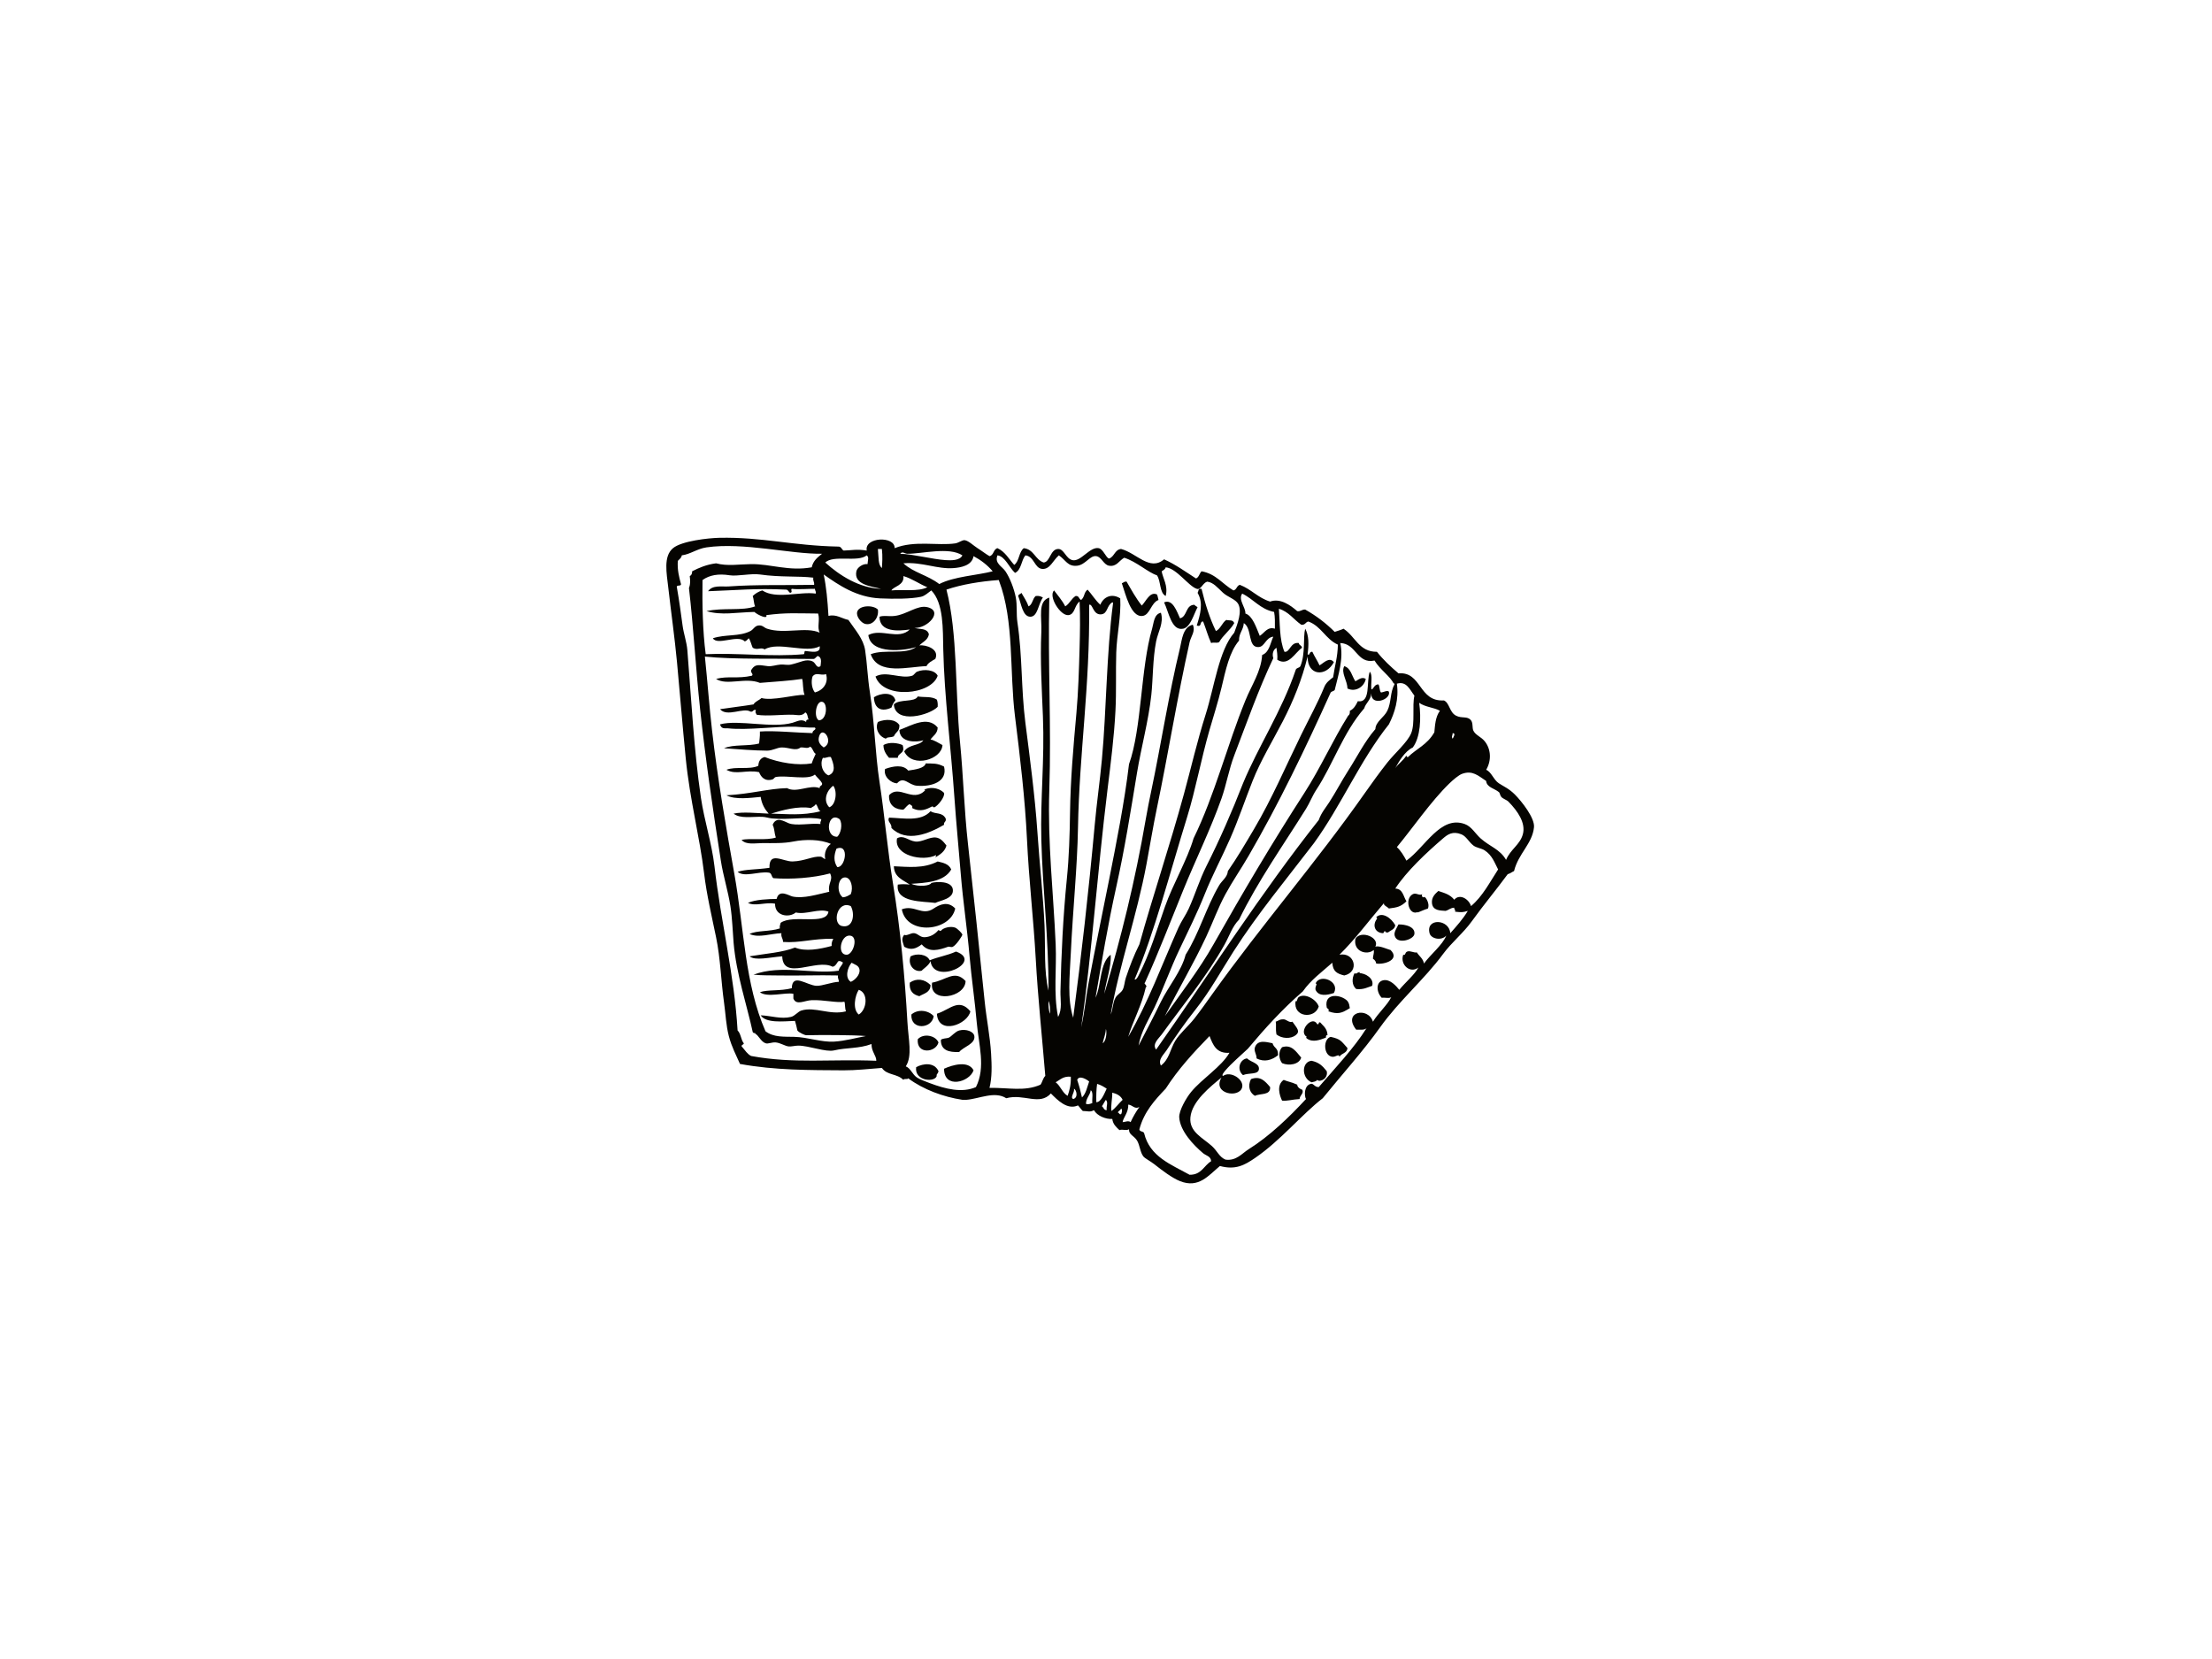 <?xml version="1.0" encoding="utf-8"?>
<!-- Generator: Adobe Illustrator 17.0.0, SVG Export Plug-In . SVG Version: 6.00 Build 0)  -->
<!DOCTYPE svg PUBLIC "-//W3C//DTD SVG 1.1//EN" "http://www.w3.org/Graphics/SVG/1.1/DTD/svg11.dtd">
<svg version="1.1" id="Layer_1" xmlns="http://www.w3.org/2000/svg" xmlns:xlink="http://www.w3.org/1999/xlink" x="0px" y="0px"
	 width="800px" height="600px" viewBox="0 0 800 600" enable-background="new 0 0 800 600" xml:space="preserve">
<g>
	<path fill-rule="evenodd" clip-rule="evenodd" fill="#050401" d="M412.933,219.013c1.609-1.592,2.895-5.166,5.48-4.036
		c0.318,0.546,0.368,1.362,0.576,2.018c-2.755,1.019-3.046,5.41-5.766,5.766c-4.244,0.552-6.104-7.81-7.498-11.823
		c0.605-0.164,0.822-0.713,1.73-0.575C409.178,213.35,410.849,216.389,412.933,219.013z"/>
	<path fill-rule="evenodd" clip-rule="evenodd" fill="#050401" d="M433.692,212.956c0.291,0,0.576,0,0.867,0
		c1.312,5.511,2.964,10.683,5.19,15.282c1.731-0.861,2.214-2.978,3.746-4.036c1.154,0.327,2.331-0.214,2.886,1.151
		c-1.489,2.645-4.008,4.262-5.48,6.921c-1.283,0.42-1.788-0.097-2.882,0.287c-1.119-2.435-1.877-5.234-2.886-7.783
		c-1.387-0.139-0.312,2.182-2.304,1.442c1.267-4.036,2.468-8.095,0.286-11.821C433.411,214.022,433.399,213.337,433.692,212.956z"/>
	<path fill-rule="evenodd" clip-rule="evenodd" fill="#050401" d="M369.4,214.399c0.923,1.574,1.925,3.068,2.594,4.901
		c1.454-0.66,1.407-2.819,2.596-3.747c1.204-0.148,1.951,0.161,2.594,0.575c-1.662,2.127-1.832,7.012-4.612,6.921
		c-2.74-0.091-3.207-4.688-4.326-7.495C368.337,214.875,369.137,214.907,369.4,214.399z"/>
	<path fill-rule="evenodd" clip-rule="evenodd" fill="#050401" d="M426.775,223.625c2.699-0.665,1.91-4.817,5.19-4.903
		c0.28,0.391,0.765,0.578,1.15,0.867c-1.364,2.579-2.576,7.221-5.186,7.786c-4.285,0.917-5.231-6.165-6.922-9.516
		C424.129,216.496,425.618,221.16,426.775,223.625z"/>
	<path fill-rule="evenodd" clip-rule="evenodd" fill="#050401" d="M317.501,220.453c0.438,2.942-1.857,5.897-4.612,5.19
		c-1.413-0.362-3.318-2.641-2.882-4.325C310.63,218.902,315.709,218.66,317.501,220.453z"/>
	<path fill-rule="evenodd" clip-rule="evenodd" fill="#050401" d="M486.168,240.922c2.441,0.728,2.727,3.614,4.036,5.48
		c0.961-0.482,2.301-1.794,3.746-0.867c-0.508,2.775-3.663,4.94-6.63,3.462C487.299,246.1,484.875,243.303,486.168,240.922z"/>
	<path fill-rule="evenodd" clip-rule="evenodd" fill="#050401" d="M323.845,253.32c-0.884,1.039-1.031,1.521-1.442,2.596
		c-3.443,1.636-6.186,0.552-6.343-3.745C318.343,250.655,323.06,250.023,323.845,253.32z"/>
	<path fill-rule="evenodd" clip-rule="evenodd" fill="#050401" d="M323.268,254.764c1.989-2.088,7.582-0.634,8.648-2.885
		c2.428,0.426,4.946-0.149,6.92,1.154c0.244,0.718,0.379,1.545,0.287,2.594C336.378,258.618,323.833,262.075,323.268,254.764z"/>
	<path fill-rule="evenodd" clip-rule="evenodd" fill="#050401" d="M323.268,266.295c-1.189,0.552-2.422,0.132-2.883,0.867
		c-2.661-0.86-3.954-3.724-2.884-6.057c2.863-1.189,6.403-1.04,7.786,1.154C325.301,264.683,324.109,264.478,323.268,266.295z"/>
	<path fill-rule="evenodd" clip-rule="evenodd" fill="#050401" d="M324.708,274.079c-1.055,0-2.112,0-3.169,0
		c-1.163-1.33-2.05-2.812-2.021-4.612c2.126-1.297,5.457-0.69,6.921,0C327.552,272.705,324.696,272.206,324.708,274.079z"/>
	<path fill-rule="evenodd" clip-rule="evenodd" fill="#050401" d="M324.421,283.305c-2.068-0.053-5.015-2.374-4.325-5.19
		c2.97-1.087,6.571-1.68,8.361,0.578c2.634-0.388,5.926-0.858,6.344-2.596c2.628,0.082,4.135-0.154,6.631,1.154
		c1.325,5.401-4.338,7.363-9.803,6.921C328.539,283.919,326.868,280.518,324.421,283.305z"/>
	<path fill-rule="evenodd" clip-rule="evenodd" fill="#050401" d="M336.533,293.398c1.904,1.177,4.174,0.234,5.476,2.595
		c0.354,1.311-0.791,1.129-0.576,2.304c-5.416,3.16-13.523,6.622-19.029,1.154c0.173-1.756-1.667-2.225-0.864-3.748
		C326.79,295.879,333.096,297.233,336.533,293.398z"/>
	<path fill-rule="evenodd" clip-rule="evenodd" fill="#050401" d="M342.296,305.795c-0.584,2.201-2.311,3.26-4.036,4.323
		c0.15-0.23,0.302-0.467,0.29-0.864c-4.723,2.465-15.361,0.226-14.13-6.054c2.381-1.369,4.036,0.858,6.632,1.154
		c2.473,0.28,5.149-1.785,7.498-1.445C340.149,303.143,341.116,304.253,342.296,305.795z"/>
	<path fill-rule="evenodd" clip-rule="evenodd" fill="#050401" d="M338.26,326.552c-4.273-0.625-14.495-0.02-13.552-6.631
		c1.642-0.189,2.358-0.182,4.326,0c-2.45-1.684-5.631-2.633-5.766-6.63c5.193,0.206,10.647,0.952,15.856-1.727
		c1.889,0.453,3.989,0.813,4.902,2.882c-2.6,4.65-9.591,4.852-14.416,5.19c2.684,1.26,6.875,0.693,7.208-0.291
		c1.883-0.587,7.378-0.763,7.786,2.308C345.058,325.092,340.079,325.624,338.26,326.552z"/>
	<path fill-rule="evenodd" clip-rule="evenodd" fill="#050401" d="M345.468,328.57c-1.691,8.28-17.484,9.963-19.315,0.291
		c4.647-1.741,7.328,2.544,11.529-0.291C339.89,327.084,342.872,325.808,345.468,328.57z"/>
	<path fill-rule="evenodd" clip-rule="evenodd" fill="#050401" d="M504.619,334.626c-0.199,1.53-1.659,1.8-2.596,2.596
		c-0.658,0.081-1.084-0.07-1.154-0.578c-0.268,0.211-0.435,0.523-0.576,0.864c-3.122-0.094-4.03-2.967-2.305-5.19
		c0.167-0.214-0.208-0.655-0.29-0.576C499.849,329.616,503.163,331.972,504.619,334.626z"/>
	<path fill-rule="evenodd" clip-rule="evenodd" fill="#050401" d="M333.358,341.547c-1.987,1.518-3.832,2.276-6.341,0.864
		c-0.496-1.73-1.189-2.85,0-4.324c1.025,0.532,2.444-0.84,3.748-0.578c1.404,0.284,2.027,1.545,3.75,1.442
		c1.971-0.117,3.642-1.081,4.9-2.596c0.233,0.155,0.467,0.303,0.864,0.291c0.757-1.107,3.557-1.798,5.19-1.154
		c0.725,0.287,2.553,2.006,2.594,2.596c0.017,0.223-2.103,3.634-3.458,4.324c-0.593,0.301-1.277-0.163-1.732,0
		C339.688,343.556,335.927,344.701,333.358,341.547z"/>
	<path fill-rule="evenodd" clip-rule="evenodd" fill="#050401" d="M496.257,356.537c-1.738,0.57-3.166,1.446-5.768,1.154
		c-1.581-1.334-1.651-3.838-0.576-5.768c0.666,0.672,0.931-0.532,2.018-0.286c-0.006,0.28-0.353,0.224-0.573,0.286
		C493.84,351.886,497.095,353.93,496.257,356.537z"/>
	<path fill-rule="evenodd" clip-rule="evenodd" fill="#050401" d="M349.216,354.808c-0.112,6.07-13.289,8.277-12.11,0.578
		C342.273,354.494,345.272,350.575,349.216,354.808z"/>
	<path fill-rule="evenodd" clip-rule="evenodd" fill="#050401" d="M482.418,359.132c-2.477,0.808-5.502,1.356-6.63-1.151
		c-0.268-1.449,0.917-2.168,0-2.307C477.465,351.944,484.726,355.008,482.418,359.132z"/>
	<path fill-rule="evenodd" clip-rule="evenodd" fill="#050401" d="M336.533,356.25c-0.003,2.69-2.346,3.037-4.039,4.036
		c-2.243-0.543-3.73-1.845-3.459-4.9C331.437,353.692,334.389,354.047,336.533,356.25z"/>
	<path fill-rule="evenodd" clip-rule="evenodd" fill="#050401" d="M487.319,362.016c0.706,0.984,0.68,1.583,0.867,2.596
		c-3.072,1.91-4.32,2.292-7.786,1.154c0.605-0.779-0.488-0.969-0.576-1.444C478.787,358.782,485.099,359.693,487.319,362.016z"/>
	<path fill-rule="evenodd" clip-rule="evenodd" fill="#050401" d="M476.942,364.034c-1.46,4.664-9.405,3.891-8.362-2.018
		c0.552,0.64,0.485-1.023,1.151-1.44C472.134,359.069,476.188,361.581,476.942,364.034z"/>
	<path fill-rule="evenodd" clip-rule="evenodd" fill="#050401" d="M337.682,367.493c-0.576,4.626-8.395,5.231-8.072-0.576
		C332.024,364.801,335.808,365.4,337.682,367.493z"/>
	<path fill-rule="evenodd" clip-rule="evenodd" fill="#050401" d="M476.361,370.378c0.934,0.357,0.224-0.934,1.154-0.576
		c0.817,1.066,2.532,2.039,2.599,4.612c-0.619-0.135-0.552,0.41-0.581,0.864c-1.998,0.742-4.717,1.924-6.917,0.291
		c-0.237-0.176-0.303-0.579,0-0.576C469.324,372.974,474.628,367.018,476.361,370.378z"/>
	<path fill-rule="evenodd" clip-rule="evenodd" fill="#050401" d="M346.908,380.467c-3.821,0.173-6.642-0.658-6.63-4.324
		c0.37-0.651,2.053-0.522,2.885-0.865c0.855-0.353,2.343-2.229,3.745-2.594c2.511-0.652,5.231,0.37,5.48,2.018
		C352.82,377.592,348.338,378.611,346.908,380.467z"/>
	<path fill-rule="evenodd" clip-rule="evenodd" fill="#050401" d="M339.415,377.01c-1.019,3.798-8.018,4.357-7.498-1.154
		C333.946,373.611,338.342,374.431,339.415,377.01z"/>
	<path fill-rule="evenodd" clip-rule="evenodd" fill="#050401" d="M487.319,379.027c-0.076,1.939-2.193,1.845-2.883,3.172
		c-0.192-1.249-1.34,0.148-2.594,0c-3.239-0.385-3.393-6.461-0.578-7.208C484.976,375.84,484.985,376.476,487.319,379.027z"/>
	<path fill-rule="evenodd" clip-rule="evenodd" fill="#050401" d="M460.218,377.296c0.611,1.965,2.059,1.53,2.018,4.326
		c-2.238,1.788-4.956,2.634-7.784,1.154c0.075-1.443-1.083-2.658-0.578-4.039C454.893,375.953,457.828,376.82,460.218,377.296z"/>
	<path fill-rule="evenodd" clip-rule="evenodd" fill="#050401" d="M470.598,382.485c-0.672,2.457-4.358,3.122-6.921,2.018
		c-1.224-1.607-1.4-4.233,0-5.766C467.174,377.609,468.775,380.402,470.598,382.485z"/>
	<path fill-rule="evenodd" clip-rule="evenodd" fill="#050401" d="M449.548,388.83c-2.374-1.974-1.198-5.684,1.445-6.053
		c1.607,1.476,4.351,1.709,4.323,3.745C455.287,388.811,451.654,387.893,449.548,388.83z"/>
	<path fill-rule="evenodd" clip-rule="evenodd" fill="#050401" d="M474.343,391.425c-3.727-1.571-3.625-7.436,0-7.786
		c2.608,0.584,3.876,1.712,5.48,3.75c0.643,2.591-2.358,4.196-3.462,3.172C476.041,391.194,475.095,391.214,474.343,391.425z"/>
	<path fill-rule="evenodd" clip-rule="evenodd" fill="#050401" d="M352.098,387.099c-1.46,4.342-10.716,6.838-10.666-0.578
		C344.487,385.119,350.241,383.469,352.098,387.099z"/>
	<path fill-rule="evenodd" clip-rule="evenodd" fill="#050401" d="M459.355,393.153c0.235,3.122-3.586,2.185-5.48,3.172
		c-1.765-0.946-2.806-3.409-1.44-6.053C455.757,389.029,457.451,390.898,459.355,393.153z"/>
	<path fill-rule="evenodd" clip-rule="evenodd" fill="#050401" d="M314.906,236.6c4.979-1.946,12.439,0.35,16.434-2.596
		c-3.894,1.296-16.383,2.907-17.297-4.326c4.624-2.524,10.933,1.955,14.992-2.018c-4.097,0.587-10.92,1.092-10.956-4.612
		c1.671-0.573,3.178-0.023,5.479-0.287c4.361-0.508,8.252-4.024,11.821-3.172c6.022,1.438-0.014,7.766-4.614,7.495
		c1.991,0.628,4.478-0.047,5.187,2.308c-0.359,2.134-2.244,2.749-3.458,4.036c2.272-0.331,7.405,1.267,5.766,4.899
		c-1.163,0.643-2.702,1.466-3.172,2.594C328.527,241.1,317.583,244.372,314.906,236.6z"/>
	<path fill-rule="evenodd" clip-rule="evenodd" fill="#050401" d="M341.432,286.767c0.394,1.463-2.279,4.673-3.459,5.19
		c-0.415,0.179-0.576-0.432-0.867-0.291c-1.829,0.899-4.109,2.229-7.208,0.576c0.306-1.075-0.605-0.929-0.864-1.44
		c-1.022,0.42-1.498,1.384-2.308,2.018c-2.347,0.038-5.408-1.136-5.187-5.19c3.577-4.083,8.558,2.796,12.976-1.731
		c0.145-0.152-0.19-0.344-0.29-0.287C335.849,284.712,339.18,284.529,341.432,286.767z"/>
	<path fill-rule="evenodd" clip-rule="evenodd" fill="#050401" d="M497.412,342.411c1.27-0.633,4.726,1.057,5.476,1.154
		c3.607,3.504-2.26,5.412-5.19,4.901c0.023-0.484-0.397-1.274-1.153-1.732c-0.035-1.187,0.5-1.803,0.289-3.169
		c-2.365,2.062-7.488,0.625-6.63-4.039C492.172,336.247,499.121,339.053,497.412,342.411z"/>
	<path fill-rule="evenodd" clip-rule="evenodd" fill="#050401" d="M516.439,328.57c-1.718,0.555-2.409,0.996-3.748,1.445
		c-0.05-0.246,0.113-0.272,0.291-0.291c-3.301,1.866-5.201-4.664-2.018-6.341c1.21-0.64,2.292,0.684,3.458,0
		c-0.362,0.338-0.229,1.195,0.578,1.151C515.074,323.647,517.279,326.455,516.439,328.57z"/>
	<path fill-rule="evenodd" clip-rule="evenodd" fill="#050401" d="M329.322,345.87c2.25-1.176,5.873-0.823,6.92,1.442
		c3.122-1.306,6.192-1.671,9.516-3.172c10.196,3.669-8.056,12.381-9.226,3.461c-0.514,1.512-2.725,2.848-3.175,3.46
		C330.756,351.801,328.133,348.972,329.322,345.87z"/>
	<path fill-rule="evenodd" clip-rule="evenodd" fill="#050401" d="M350.949,365.766c-1.01,4.752-11.598,8.788-12.112,0.864
		C343.475,365.214,346.776,360.749,350.949,365.766z"/>
	<path fill-rule="evenodd" clip-rule="evenodd" fill="#050401" d="M331.34,385.948c2.635-1.406,6.571-1.809,8.075,1.442
		c0.044,0.582-1.29,2.007-0.578,1.44C338.689,391.64,330.589,391.176,331.34,385.948z"/>
	<path fill-rule="evenodd" clip-rule="evenodd" fill="#050401" d="M470.886,394.019c0.961,1.265-0.874,2.153-0.865,3.46
		c-2.5,0.126-4.553,0.8-6.343,0.576c-0.848-1.727-2.141-5.596,0.576-7.494c1.645,0.674,2.873,0.788,4.902,1.727
		C469.113,393.308,470.724,394.161,470.886,394.019z"/>
	<path fill-rule="evenodd" clip-rule="evenodd" fill="#050401" d="M313.465,199.117c-0.914-4.947,10.273-5.357,10.092-0.864
		c7.136-2.891,15.634-0.813,21.911-1.731c1.249-0.184,2.576-1.296,3.462-1.151c1.416,0.226,3.158,1.971,4.609,2.882
		c1.571,0.984,2.847,2.033,4.326,2.885c1.592-0.33,1.352-2.494,2.882-2.885c2.772,1.268,4.142,3.932,6.057,6.053
		c1.86-1.308,1.642-4.7,3.459-6.053c3.704,0.429,4.089,4.177,7.208,5.19c2.345-0.22,2.355-4.787,5.19-4.902
		c2.172-0.085,2.77,3.471,5.19,4.039c3.005,0.703,6.321-4.963,9.515-4.326c1.674,0.334,2.584,3.493,3.747,3.748
		c1.942-0.652,2.001-3.187,4.325-3.461c5.683,1.495,10.356,8.175,15.57,3.748c4.235,1.917,7.792,4.512,11.534,6.921
		c1.116-0.421,1.224-1.851,2.018-2.594c5.228,0.92,7.622,4.676,11.531,6.917c1.201-0.239,1.16-1.724,2.308-2.018
		c4.113,1.554,6.604,4.732,10.956,6.057c3.619-1.334,7.308,1.254,9.802,3.459c1.331,0.177,1.659-0.646,2.882-0.578
		c4.002,2.246,7.539,4.954,10.667,8.073c1.157-0.354,2.775-0.89,3.172-1.151c4.358,2.803,5.581,8.412,12.11,8.357
		c2.29,2.901,4.976,5.404,7.786,7.786c8.494-0.666,7.188,10.327,16.434,9.802c2.042,0.88,1.957,4.206,4.325,5.48
		c2.167,1.166,4.162,0.035,5.477,1.727c0.802,1.034,0.353,2.693,0.864,3.75c0.766,1.583,2.758,2.2,4.036,3.748
		c2.391,2.894,2.535,7.097,0.578,10.38c1.916,0.782,2.689,3.66,4.612,4.899c1.838,1.186,3.657,1.921,5.768,4.036
		c2.447,2.459,7.238,8.476,6.92,11.825c-0.564,5.946-5.686,9.569-7.208,15.856c-1.198,0.587-1.06,0.719-2.309,1.151
		c-4.007,5.461-8.812,11.225-12.974,17.014c-3.09,4.3-7.309,7.649-10.38,11.82c-6.713,9.122-15.936,16.938-22.777,26.523
		c-6.379,8.941-13.798,17.054-20.757,25.662c-7.57,5.842-15.289,15.336-24.508,21.623c-3.739,2.55-7.038,4.427-12.684,2.882
		c-4.185,3.504-7.688,8.157-14.416,5.48c-2.917-1.163-6.534-3.935-9.228-6.057c-1.583-1.243-3.457-2.144-4.036-2.882
		c-1.206-1.542-1.256-4.074-2.305-5.768c-1.069-1.721-2.996-2.094-2.885-4.036c-1.286,0.605-2.205-0.158-3.459,0.287
		c-1.134-1.072-2.343-2.079-2.594-4.036c-2.428,0.132-5.468-1.13-6.632-3.172c-1.438,0.822-2.305,0.296-4.036,0.29
		c-0.646-0.607-1.113-1.388-1.731-2.018c-3.885,1.768-7.445-1.962-9.803-4.326c-4.115,4.568-9.784-0.035-16.146,1.731
		c-4.188-2.693-9.844,0.226-14.416,0.573c-0.211,0.02-1.4,0.008-1.442,0c-6.856-1.043-14.102-3.684-19.606-7.781
		c-0.198,0.567-1.607-0.073-1.73,0.578c-2.315-2.349-5.937-1.609-7.781-4.326c-4.563,0.344-9.478,0.893-13.842,0.864
		c-12.293-0.079-24.817,0.012-37.479-2.305c-1.353-3.111-2.992-6.091-4.036-10.092c-1.028-3.939-1.142-7.93-1.732-12.107
		c-1.102-7.842-1.282-15.863-2.882-23.644c-1.569-7.64-3.383-15.249-4.326-23.065c-1.581-13.129-5.161-26.68-6.63-41.515
		c-1.258-12.706-2.012-22.534-3.172-34.888c-0.814-8.668-2.15-18.127-3.172-27.101c-0.579-5.102-1.816-11.177,1.731-14.128
		c3.142-2.614,12.846-3.666,16.724-3.748c15.482-0.322,26.529,2.85,42.956,3.172c1.233-0.079,1.255,1.052,2.018,1.44
		C308.202,199.037,309.71,198.531,313.465,199.117z M301.645,379.891c-3.037,0.706-9.099-1.744-12.976-1.728
		c-1.178,0.003-2.367,0.391-3.458,0.286c-1.268-0.122-2.971-1.276-4.614-1.44c-1.478-0.149-2.743,0.637-3.748,0.286
		c-1.68-0.582-2.52-2.923-3.75-3.458c0.631-0.322-0.544,0.059-0.864-0.578c-2.045-9.493-5.981-21.102-6.921-32.292
		c-0.356-4.27-0.467-8.87-1.151-13.261c-0.858-5.487-2.608-10.938-3.461-16.434c-3.016-19.373-5.56-36.796-7.495-54.781
		c-1.598-14.834-2.384-29.587-4.036-43.823c0.614-1.621,0.45-2.658,0.287-4.326c0.602-0.262,0.879-0.848,0.864-1.727
		c2.538-1.309,5.24-2.45,8.651-2.884c4.176,1.096,8.227,0.34,12.685,0.289c7.185-0.08,13.602,2.652,21.914,1.154
		c0.506-2.374,2.134-3.632,3.746-4.903c-11.291,0.177-28.45-4.247-41.805-2.305c-3.412,0.496-5.847,2.494-8.937,2.883
		c-0.138,1.014-0.917,1.39-1.443,2.018c-0.199,3.37,0.479,5.864,1.154,8.361c0.085,1.045-1.95-0.027-1.442,1.442
		c0.855,4.897,1.403,9.017,2.018,13.552c0.414,3.049,1.489,5.93,1.731,8.938c1.451,17.899,2.346,36.036,4.901,53.336
		c1.229,8.333,3.94,16.522,4.902,24.795c2.358,20.34,7.179,39.239,8.362,59.393c1.093,1.019,1.201,3.026,2.018,4.326
		c0.937,0.813-1.347,0.794-0.29,1.727c1.002,1.113,1.762,2.47,3.172,3.172c15.556,2.867,28.74,1.054,45.268,1.731
		c0.038-1.888-1.798-3.304-1.732-6.053C310.601,379.313,306.251,378.819,301.645,379.891z M318.945,205.461
		c0.126-1.768,0.309-4.276,0-6.92c-0.482,0-0.963,0-1.444,0C317.82,201.728,317.529,204.194,318.945,205.461z M328.171,200.271
		c-0.975-0.006-1.807-1.034-2.596,0c4.696,0.129,11.543,1.977,16.434,2.308c1.759,0.117,5.143,0.233,6.053-1.73
		C343.182,197.683,333.522,200.315,328.171,200.271z M432.829,212.956c-2.952-0.916-7.281-7.425-11.244-7.783
		c-0.193,0.769-0.867,1.054-1.442,1.441c0.356,2.435,2.418,5.219,1.442,8.939c-2.331-1.226-1.674-5.438-3.172-7.497
		c-3.178-0.991-7.296-4.907-11.821-6.344c-1.933,1.09-2.723,3.323-5.479,2.885c-1.965-0.312-2.699-3.16-4.613-3.459
		c-2.298-0.362-3.892,3.125-6.917,3.459c-3.466,0.382-4.077-2.033-6.635-3.748c-2.103,1.796-3.202,5.167-6.054,4.902
		c-2.796-0.265-2.828-4.547-6.053-4.902c-1.528,1.834-1.416,5.309-3.748,6.342c-2.126-1.93-3.586-6.003-6.344-6.342
		c-1.16,2.888,1.668,3.966,2.884,5.766c1.603,2.371,3.113,6.236,3.75,9.513c0.544,2.806,0.132,5.999,0.576,8.938
		c1.845,12.234,1.308,24.017,2.882,36.33c1.53,11.972,3.495,26.819,4.326,39.209c0.775,11.581,2.132,23.711,2.594,34.021
		c0.36,8.025-0.271,16.592,1.442,23.641c0.073-18.912-2.135-36.75-2.595-54.49c-0.392-15.071,1.214-28.774,0.576-44.69
		c-0.372-9.311-1.043-20.316-0.576-30.562c0.239-5.275-1.403-11.049,2.882-12.398c-0.54,24.905,0.773,46.255,0,69.773
		c-0.625,19.069,1.475,36.73,2.307,55.646c0.395,8.993-0.873,17.509,0.865,26.237c1.589-2.778,0.8-6.256,0.864-9.226
		c0.294-13.394,0.94-27.06,2.308-40.656c0.809-8.03,1.04-15.985,1.153-23.927c0.17-12.045,1.171-23.444,2.308-36.042
		c0.678-7.542,0.934-15.834,1.151-23.642c0.158-5.604,0.253-11.023,0-16.721c-1.917,1.35-1.601,4.629-4.036,4.9
		c-2.923,0.325-7.366-6.854-5.19-8.939c1.384,1.886,2.935,3.601,4.036,5.768c1.568-0.931,2.208-2.792,3.748-3.747
		c1.306-0.157,1.151,1.154,2.02,1.442c1.384-1.268,0.885-2.643,2.307-3.75c1.599,1.764,2.837,3.888,4.613,5.477
		c1.157-2.884,4.159-4.25,7.208-2.305c0.35,6.568-1.233,12.979-1.445,19.606c-0.217,6.928,0.079,13.893-0.287,21.047
		c-0.482,9.405-1.73,19.163-2.882,28.544c-3.704,30.183-5.552,58.424-9.514,85.916c1.329-5.987,1.639-10.509,2.594-15.567
		c2.679-14.178,5.146-25.886,7.495-37.769c2.632-13.312,5.581-28.135,7.208-41.806c4.665-13.067,4.162-34.759,8.361-49.013
		c0.619-2.097,0.637-5.222,3.172-5.768c1.148,3.639-1.052,6.908-1.727,10.38c-1.239,6.338-1.122,13.687-1.731,19.315
		c-1.034,9.525-3.639,18.836-5.19,28.258c-2.299,13.955-4.471,27.642-7.498,41.229c-3.008,13.514-5.258,27.055-7.495,40.073
		c2.217-4.798,1.454-12.577,5.477-15.568c0.299,4.468-1.612,9.091-2.305,14.128c6.048-20.22,11.125-40.654,14.994-63.143
		c0.602-3.499,1.286-6.914,2.018-10.378c3.424-16.204,6.318-34.952,10.38-51.609c0.671-2.761,0.976-7.504,4.612-8.362
		c1.078,2.371-0.672,4.197-1.154,6.344c-4.37,19.403-7.793,40.695-11.82,59.969c-1.398,6.679-2.504,13.511-3.75,20.184
		c-3.531,18.956-9.954,36.941-12.974,54.491c0.896-2.103,0.655-4.046,1.73-6.055c0.622-1.163,1.994-1.771,2.596-2.882
		c0.656-1.213,0.681-2.909,1.154-4.324c1.407-4.203,2.941-8.218,4.9-12.109c4.925-17.735,10.84-35.105,16.146-54.494
		c2.52-9.209,4.74-18.948,7.786-28.544c3.206-10.099,4.833-23.363,10.38-29.695c1.205-3.222,2.897-7.664,1.44-10.38
		c-0.914-1.705-3.789-2.494-5.48-4.036c-2.074-1.901-3.487-3.771-5.763-4.036C434.874,210.912,434.374,213.435,432.829,212.956z
		 M298.473,203.443c5.117,4.679,12.41,9.288,20.182,9.513c-3.904-0.922-9.925-1.597-8.935-6.341
		c0.296-1.428,2.447-2.831,4.036-2.596c0.12-1.701,0.59-2.439-0.29-3.17C310.234,203.481,301.455,200.561,298.473,203.443z
		 M344.89,205.461c-5.889,0.464-11.467-2.308-18.164-1.73c3.654,3.386,8.788,4.262,12.976,7.497
		c5.252-2.73,13.686-3.146,19.318-4.612c-1.892-2.241-4.232-4.036-6.922-5.477C351.531,204.612,347.372,205.264,344.89,205.461z
		 M272.814,221.318c-6.829,0.139-11.572,1.328-17.3-0.287c5.968-1.387,12.942,0.012,17.586-1.73
		c-0.506-1.028-0.447-2.628-0.864-3.747c0.946-0.882,2.047-1.608,3.459-2.021c4.96,3.327,13.583,0.312,19.318,1.154
		c0.208-0.879-0.296-1.049-0.29-1.73c-2.229-0.035-6.195,0.315-8.357,0c-0.561,0.435,0.503,1.216-0.578,1.443
		c-0.628-0.239-0.643-1.088-1.44-1.154c-11.243-0.529-17.613,0.215-28.258,0.578c1.601-2.368,5.093-1.551,7.498-1.731
		c9.796-0.728,21.525-0.369,30.849-0.578c0.154-1.113-0.514-1.407-0.287-2.594c-5.354-0.66-11.852-0.079-19.318-1.151
		c-3.137-0.452-8.221,0.728-10.958,0.287c-4.004-0.643-7.285-0.099-9.802,1.731c-0.126,8.529,0.062,18.536,1.154,26.813
		c11.297-0.552,23.944,1.052,35.461,0c0.401-0.177,0.044-1.11,0.578-1.154c1.851,0.117,5.605,1.169,5.19-1.732
		c-4.686,2.731-15.038-1.828-19.893,1.154c-1.481-0.935-2.503,0.42-4.326-0.576c-0.523-1.11-0.744-2.523-1.44-3.459
		c-0.449,0.417-0.773,0.96-1.442,1.154c-2.447-2.661-9.913,1.65-11.534-1.154c4.588-1.51,9.536-0.526,13.552-2.594
		c1.183-0.608,1.513-1.82,2.882-2.018c1.524-0.224,2.044,0.779,3.172,1.154c6.259,2.077,14.069-0.842,19.029,1.44
		c-1.016-1.96,0.17-4.577-0.578-6.921c-7.92-0.047-11.397-0.388-18.74,0.576C277.789,224.123,274.077,222.449,272.814,221.318z
		 M299.627,222.761c2.799-0.725,4.77,0.943,7.208,1.442c2.494,3.666,5.426,6.841,6.054,10.956c0.728,4.755,0.879,9.869,1.731,15.279
		c1.668,10.623,1.863,21.858,3.459,32.291c1.872,12.249,2.891,24.605,4.902,36.906c2.655,16.263,4.276,33.557,5.19,49.877
		c0.359,6.435,1.875,12.342-0.578,16.146c1.779,0.707,2.343,2.889,4.036,4.036c1.022,0.69,3.087,1.441,4.613,2.018
		c5.707,2.164,11.767,3.639,16.724,1.442c3.61-7.161,0.979-15.374,0.286-23.351c-0.664-7.656-1.885-15.872-2.594-23.932
		c-0.949-10.809-2.346-19.548-3.172-29.698c-0.747-9.21-1.662-18.419-2.305-27.677c-1.28-18.407-3.642-36.5-4.036-53.627
		c-0.167-7.194,0.187-16.742-4.326-21.336c-1.242,0.87-2.307,2.003-3.748,2.308c-3.695,0.782-9.645,0.794-14.703,0.576
		c-8.636-0.371-15.112-4.874-20.473-8.648C298.858,212.246,299.289,217.162,299.627,222.761z M322.403,213.532
		c3.671-0.397,9.774,0.537,12.976-1.151c-3.005-1.223-5.389-3.07-8.652-4.039C327.149,211.749,323.019,212.126,322.403,213.532z
		 M342.296,213.245c4.095,15.845,3.09,36.556,4.902,55.069c1.195,12.195,1.504,24.555,2.882,36.906
		c2.082,18.652,4.04,37.413,6.053,57.084c0.643,6.253,1.943,12.562,2.308,18.742c0.256,4.344,0.379,8.566-0.576,12.398
		c6.917-0.117,12.683,1.39,18.451-1.154c0.681-0.952,0.885-2.381,1.73-3.172c-1.137-13.823-2.652-27.977-3.458-42.383
		c-0.801-14.266-2.479-28.644-3.172-43.247c-0.69-14.504-2.481-29.61-4.326-44.399c-2.032-16.295-0.246-34.52-5.768-49.013
		c-0.015-0.178-0.041-0.341-0.286-0.287C354.492,210.281,347.865,211.356,342.296,213.245z M450.416,221.894
		c2.562,0.76,3.934,5.058,5.19,8.075c1.725-1.046,2.717-3.431,5.476-2.594c0.026-2.138,0.067-4.294-0.287-6.057
		c-5.053-1.001-7.444-4.664-11.533-6.632C447.688,216.852,450.541,219.647,450.416,221.894z M398.23,222.185
		c-2.988,0.252-2.988-3.951-4.325-3.463c0.297,29.871-3.56,53.324-4.036,80.729c-0.246,14.183-1.838,29.251-2.596,45.265
		c-0.406,8.599-1.324,16.554,0.864,23.354c2.907-22.092,5.559-45.216,7.789-69.773c0.703-7.778,1.845-15.603,2.594-23.64
		c1.656-17.805,1.63-38.471,4.036-56.511c-0.018-0.173-0.044-0.341-0.289-0.287C400.159,219.042,400.702,221.973,398.23,222.185z
		 M460.506,238.04c-5.377,11.345-9.601,23.345-14.125,35.175c-1.934,5.049-2.828,10.518-4.613,15.57
		c-4.007,11.317-9.346,22.117-13.838,33.153c-4.595,11.272-8.896,22.572-13.842,33.448c-0.703,0.287,1.183,1.163,0.291,1.727
		c-1.429,6.455-4.787,12.515-6.344,17.878c7.24-12.521,12.224-26.167,18.164-39.501c1.054-2.362,2.678-4.553,3.75-6.921
		c2.288-5.052,3.855-10.342,6.339-15.28c4.904-9.736,9.27-19.738,13.261-29.985c5.518-13.324,14.025-26.144,19.032-40.939
		c0.173-0.884,1.381-0.734,1.727-1.444c1.877-4.53,0.902-10.395,1.731-13.547c1.372,2.402,1.335,5.842,0.868,9.226
		c0.838,0.807,0.555-1.139,1.728-0.868c0.775,1.723,1.81,3.189,2.594,4.904c1.416-0.751,3.498-3.26,5.19-1.154
		c-2.872,5.413-9.563,5.01-9.512-2.018c-2.002,8.222-5.137,16.002-8.94,23.354c-3.698,7.146-8.046,14.28-10.956,21.624
		c-2.746,6.934-5.079,13.93-8.074,20.76c-2.97,6.776-6.489,13.312-9.226,20.182c-2.696,6.773-6.073,13.517-9.226,20.182
		c-3.236,6.837-5.78,13.998-8.938,20.757c-2.026,4.341-4.929,8.773-5.765,13.842c2.681-5.149,5.339-10.244,8.072-15.86
		c2.637-5.414,7.46-11.123,8.94-17.01c4.893-7.725,7.447-17.171,12.107-25.083c1.049-1.781,3.008-2.935,3.172-5.19
		c3.31-4.729,6.341-9.913,9.516-15.282c6.444-10.897,11.403-22.582,17.01-34.021c2.878-5.874,5.991-11.505,8.362-17.297
		c0.649-1.586,1.933-2.526,3.172-3.462c0.658-4.471,1.617-7.144,1.727-11.82c-4.408-1.933-6.006-6.675-10.667-8.359
		c-1.075,0.173-1.116,1.381-2.594,1.151c-2.737-1.876-4.509-4.717-8.075-5.763c0.397,4.956,0.132,11.274,2.018,15.565
		c2.001,0.319,2.109-3.622,5.19-3.171c0.088,0.876,1.113,0.809,1.154,1.73c-2.573,1.699-4.828,6.864-8.937,4.326
		c0.126-1.668-0.122-2.954-0.289-4.326C460.483,234.926,460.001,236.515,460.506,238.04z M448.111,231.696
		c-3.481,4.071-4.831,10.655-6.344,17.011c-1.249,5.237-2.942,10.477-4.326,15.282c-3.084,10.697-5.047,21.645-8.072,31.425
		c-6.201,20.037-11.896,41.998-19.031,58.817c0.643,0.256,1.232-1.037,1.443-1.442c4.068-7.837,6.57-16.449,9.513-24.794
		c2.948-8.362,8.05-16.903,10.38-24.795c7.617-15.541,12.148-33.696,18.742-49.881c2.254-5.531,5.716-10.562,6.054-16.433
		c2.591-0.964,2.923-4.186,4.036-6.63c-2.699,0.29-3.075,3.543-5.19,3.748c-4.22,0.407-2.318-6.744-5.477-8.651
		C449.688,227.895,448.041,228.941,448.111,231.696z M476.942,296.57c0.949-2.67,2.415-4.288,3.746-6.344
		c2.459-3.789,4.541-7.834,6.92-11.532c3.269-5.074,5.912-10.509,9.804-14.994c0.157-2.784,3.114-4.171,4.326-6.63
		c1.481-3.011,0.99-6.779,2.591-9.513c0.012-0.309-0.132-0.734-0.287-0.29c-1.022-2.477-4.991-5.108-6.921-8.362
		c-6.426,1.306-6.514-6.148-12.398-6.342c1.283,5.669-0.713,11.561-2.018,17.013c-0.353,0.417-1.101,0.435-1.442,0.864
		c-9.181,20.337-18.713,40.186-29.695,59.102c-2.714,4.676-5.82,9.179-8.361,13.843c-2.684,4.922-4.516,10.118-6.922,15.279
		c-4.624,9.93-10.193,19.253-14.992,28.831c5.936-8.475,12.436-16.812,17.587-25.946c10.676-18.924,21.327-36.906,32.87-54.78
		c5.858-9.075,10.149-18.856,15.856-27.967c0.505-0.265,0.637-0.902,0.578-1.731c1.443-0.669,2.212-2.015,2.882-3.459
		c4.802,0.693,3.005-6.993,4.326-10.67c1.157,1.151,0.321,4.291,0.576,6.344c0.652,0.354,1.063-2.001,2.596-1.727
		c0.432,0.817,0.321,2.176,0.864,2.882c0.876-0.006,2.311-0.934,2.882-0.29c0.879,2.936-6.618,5.474-6.341,0.578
		c-0.186,2.506-1.977,3.408-2.594,5.48c-7.593,8.724-11.314,20.326-17.3,29.407c-1.451,2.197-2.382,4.729-3.75,6.917
		c-8.245,13.193-17.326,26-24.215,40.078c-2.415,2.409-3.487,5.877-5.193,8.938c-6.552,11.771-15.317,22.198-22.775,32.578
		c-0.967,1.346-3.584,3.434-2.018,5.479C437.652,351.848,456.047,322.957,476.942,296.57z M285.211,297.721
		c2.717,1.101,7.869-0.1,11.532,0.291c-0.21-0.884,0.294-1.051,0.287-1.732c-4.367-1.108-11.688,0.344-17.876-0.286
		c-1.274-0.132-2.311-0.543-3.46-0.578c-3.718-0.116-7.971,0.77-10.38-1.154c3.323-0.737,8.169-0.186,12.688,0
		c-1.397-1.581-2.517-3.443-2.886-6.054c-3.846,0.351-9.147,1.113-12.396-0.576c8.97-0.499,15.139-2.421,21.912-2.596
		c3.516,1.899,8.236-1.425,11.821,0c-0.155-1.02,1.022-0.708,0.864-1.731c-0.64-1.28-1.807-2.036-2.596-3.172
		c-2.529,2.123-9.963,0.17-14.125,0.867c-0.47,0.079-0.737,0.728-1.154,0.865c-2.922,0.949-4.335-1.083-4.902-2.596
		c-4.575-0.987-8.327,1.116-11.82-0.864c3.281-1.315,8.386,0.065,11.532-1.442c0.102-1.727,0.827-2.828,2.308-3.172
		c5.392,2.117,11.966,3.166,17.011,2.305c0.397-1.236,0.92-2.346,1.44-3.458c-0.987-0.552-0.987-2.088-2.018-2.596
		c-1.022,0.87-1.866,0.179-3.459,0.287c-1.781,1.466-4.215-0.091-6.921,0c-1.557,0.053-3.247,1.16-5.19,1.154
		c-4.814-0.017-10.325-0.511-15.57-0.864c3.312-1.498,8.949-0.663,12.685-1.732c0.094-1.416,0.359-2.212,0.291-4.323
		c5.211-0.4,13.079,0.443,19.027,0.575c-0.147-1.113,1.662-1.136,0.864-2.018c-2.909,0.1-5.578-0.249-6.917-0.287
		c-6.974-0.205-17.376,1.343-24.508,0.578c-0.946-0.105-2.412,0.421-2.882-1.442c6.811-1.813,18.833,1.563,26.235-0.576
		c1.785-0.519,3.225-1.512,4.904-0.291c-0.055-0.628,0.233-0.918,0.864-0.864c-0.363-0.887-0.316-2.185-1.154-2.596
		c-1.248,1.454-2.76,0.927-4.323,0.864c-4.033-0.16-9.387,0.619-13.265,0c-0.37-0.746-0.631-0.87-0.287-1.727
		c-1.151-0.287-0.87,0.861-2.018,0.573c-2.479-1.589-8.441,2.117-10.956-0.864c3.992-0.621,8.153-1.072,12.107-1.727
		c0.62-1.11,2.002-1.463,2.884-2.308c3.901,1.113,12.013-1.252,15.57-1.154c-0.7-1.793-0.45-4.407-0.867-5.766
		c-4.174,0.665-9.989,1.011-15.279,1.445c-5.161-2.141-12.019,1.125-15.857-1.445c4.361-1.142,7.745,0.029,12.972-1.151
		c0.671-0.665-0.534-0.931-0.287-2.018c1.586-2.573,3.128-1.727,6.054-1.444c1.507,0.149,2.97-0.459,4.612-0.576
		c1.25-0.085,2.476,0.284,3.75,0c3.449-0.763,5.41-2.194,7.784-1.151c1.221,0.537,1.457,2.766,2.885,1.727
		c0.076-0.68,0.619-2.85-0.576-3.458c-0.614-0.779-1.167,0.929-2.018,0.864c-13.141-0.217-29.33,0.215-39.211-0.864
		c0.949,9.181,1.586,18.026,2.596,26.813c1.998,17.483,5.061,35.02,8.072,51.894c3.509,19.679,3.742,39.667,11.243,56.802
		c2.903,2.244,6.691,1.924,10.38,2.018c4.931,0.123,9.831,2.001,14.416,1.727c4.121-0.246,7.797-1.343,11.533-2.018
		c-4.41-0.406-16.534-0.423-21.622-0.287c-0.354,0.011-2.549-0.896-3.172-1.731c-0.252-1.189-0.521-2.364-0.865-3.459
		c-4.498,0.184-10.533,0.871-12.401-2.018c3.689,0.132,7.293,1.457,10.958,0.578c1.425-0.344,2.506-1.924,3.748-2.308
		c4.926-1.53,10.31,1.813,16.146,0.29c-0.476-1.151-0.271-2.866-0.576-3.462c-2.68,0.479-7.441-0.737-11.82-0.576
		c-2.622,0.097-5.553,2.045-6.631-0.578c0-0.573,0-1.151,0-1.727c-2.999-0.617-9.456,1.522-12.11-0.578
		c2.841-1.011,7.343-0.327,11.534-1.44c0.135-5.681,5.493-1.002,8.935-0.867c2.074,0.085,5.66-1.395,8.075-1.442
		c0.062-0.928-0.511-1.22-0.291-2.305c-7.053-0.185-14.671,0.146-21.623,0c-3.181-0.065-6.227,0.023-8.938-0.289
		c10.058-3.762,21.33-0.026,30.852-1.442c-0.079-1.23,2.241-2.816,1.151-3.172c-0.388-0.091-0.549-0.409-1.151-0.287
		c-0.432-0.132-1.022,2.044-2.308,2.018c-5.798-3.032-17.846,5.275-18.164-3.748c-4.597,0.369-9.825,1.683-11.821,0
		c5.953-0.996,11.989-1.4,16.436-3.172c3.73,1.548,8.905,0.602,13.261-0.576c-0.122-1.18,0.266-1.848,0.578-2.596
		c-7.363-0.129-12.11,1.592-18.164,1.154c0.031-1.281-0.807-1.693-0.578-3.172c-3.812,0.123-8.216,1.813-11.534,0.291
		c2.573-1.346,7.257-0.791,10.958-2.018c-0.167-0.937,0.195-1.343,0.286-2.018c4.384-3.207,16.519,1.084,17.302-4.039
		c-3.298-1.34-8.025,1.178-11.821,0.291c-2.349,1.995-7.576,1.39-7.498-3.172c-3.291-0.684-7.123,1.075-9.802-0.291
		c2.564-1.233,7.564-1.403,10.38-1.441c0.835-3.695,4.506-1.125,5.766-0.864c4.015,0.836,8.917-0.775,13.261-1.73
		c-0.605-3.184,1.568-4.209,0.291-6.632c-6.004,1.636-14.104,2.214-20.469,1.732c-0.811-0.443-0.555-1.946-1.731-2.018
		c-3.712-0.528-8.782,1.828-11.243-0.291c3.184-0.978,6.262-0.703,11.529-1.442c-0.195-6.13,4.913-2.212,8.362-2.304
		c4.352-0.12,7.249-1.956,10.092-1.732c0.766,0.099,1.01,0.719,1.729,0.864c-0.552-2.178,0.511-4.48,2.018-5.476
		c-3.768-1.694-9.308-1.706-13.549-0.864c-3.619,0.715-7.246,0.573-11.247,0.573c-2.51,0-5.883,0.737-7.495-1.151
		c2.945-0.738,9.037,0.29,12.398-0.867c-0.649-1.892-0.378-2.913-1.154-4.613C280.759,295.136,283.584,297.062,285.211,297.721z
		 M293.859,244.672c-0.634,2.033-0.161,4.533,0.864,5.766c3.028-0.813,4.975-3.449,4.039-6.63
		C296.713,244.476,295.184,242.928,293.859,244.672z M425.043,376.432c1.6-2.664,4.717-5.268,6.922-8.072
		c2.204-2.809,4.272-5.754,6.34-8.651c18.143-25.42,37.552-47.576,55.357-72.942c2.375-3.383,5.156-7.246,8.076-10.958
		c2.632-3.352,7.327-7.374,8.648-10.669c1.466-3.654,0.287-9.796,1.154-13.549c-1.721-2.253-2.866-5.36-6.344-4.326
		c0.81,5.565-0.785,10.541-2.885,14.706c-10.38,12.971-17.27,29.437-27.101,42.957c-9.626,12.612-20.305,25.41-29.12,39.211
		c-4.44,6.955-8.497,14.372-13.549,20.76c-3.894,4.921-7.363,9.858-10.67,14.992c-0.94,1.46-3.178,3.31-2.018,5.477
		C422.875,383.145,423.18,379.538,425.043,376.432z M297.609,253.898c-2.405-0.996-3.518,5.552-1.441,6.63
		C299.087,260.374,299.378,254.632,297.609,253.898z M504.619,277.828c1.131-1.683,2.718-2.562,4.036-4.612
		c0.032,0.35,0.085,0.681,0.576,0.576c3.137-3.099,6.876-4.369,9.516-8.938c0.253-2.45,0.35-5.549,2.018-7.784
		c-2.159-1.259-5.164-1.259-7.498-2.882c0.757,5.537,0.476,12.378-2.304,16.143C507.968,271.759,505.836,275.583,504.619,277.828z
		 M296.168,266.584c-0.435,1.82,0.59,2.88,1.727,3.747C301.954,268.423,297.293,261.843,296.168,266.584z M525.378,267.162
		c0.155-0.385,1.315-1.983,0-2.021C525.391,266.04,524.792,266.383,525.378,267.162z M297.609,274.079
		c-1.227,2.353-0.011,5.527,2.018,6.344c2.941-1.054,1.845-4.253,0.864-6.632C299.232,273.591,298.867,274.282,297.609,274.079z
		 M550.751,301.756c1.14-4.118-1.854-8.415-5.19-11.82c-0.666-0.678-1.952-1.001-2.596-1.729c-0.467-0.526-0.473-1.402-0.867-1.73
		c-1.636-1.366-4.411-1.706-4.612-4.036c-2.857-1.863-4.884-3.935-8.649-2.596c-1.346,0.481-3.367,2.264-4.612,3.459
		c-6.555,6.297-13.634,16.607-19.029,23.068c1.46,1.324,2.491,3.079,3.459,4.899c6.854-4.985,12.334-16.374,21.049-13.261
		c2.517,0.899,3.809,3.437,5.765,5.19c3.428,3.067,6.93,3.834,9.226,7.784C546.277,307.167,549.7,305.54,550.751,301.756z
		 M299.913,291.958c2.365-0.732,3.034-5.716,1.445-7.786C299.093,285.737,297.504,289.444,299.913,291.958z M293.283,292.243
		c-4.591-0.832-10.436,0.78-14.416,2.018c5.565,0.096,11.247,0.833,17.876-0.864c-0.987-0.456-0.902-1.983-1.731-2.594
		C294.723,291.57,293.85,291.752,293.283,292.243z M302.799,302.623c1.27-1.072,2.083-4.562,0.864-6.344
		C299.405,293.162,298.018,302.708,302.799,302.623z M512.981,349.906c-2.98,2.384-6.779-1.093-5.48-4.612
		c0.975,0.296,0.473-0.76,1.445-1.154c1.07-0.432,2.582,0.596,3.458,0.291c0.846,1.364,2.244,2.174,2.596,4.036
		c2.462-3.4,6.647-6.616,8.072-10.091c-1.832,1.984-5.527,1.154-6.053-0.867c-1.457-5.587,7.138-5.176,7.494,0
		c2.258-2.547,4.547-5.064,6.344-8.072c-1.951,0.581-2.333,0.534-4.612,0.287c0.239-0.813-0.408-0.744-0.291-1.442
		c-1.404,0.038-2.006,0.878-3.169,1.154c-1.854-0.154-4.656-0.009-4.902-2.885c-0.176-2.065,1.169-3.298,2.308-4.323
		c2.242,0.763,4.199,1.227,5.763,3.172c1.93-2.324,5.291-0.29,6.057,2.305c4.185-3.504,6.773-8.603,9.802-13.261
		c-1.235-2.321-2.103-5.111-4.902-6.921c-1.169-0.754-2.941-0.88-4.036-1.729c-1.69-1.311-2.564-3.323-4.323-4.039
		c-3.178-1.289-5,0.047-6.633,1.445c-6.01,5.143-13.278,11.963-17.297,18.164c2.784,0.097,2.903,2.86,4.036,4.614
		c-2.044,1.995-3.453,2.219-6.344,2.591c-0.561-0.628-2.232-1.233-1.727-2.018c-5.377,6.256-10.301,12.959-16.147,18.742
		c5.506-1.06,7.381,6.262,1.732,7.497c-2.643-0.64-4.124-1.466-4.326-4.612c-3.701,3.314-7.795,6.236-10.667,10.38
		c-7.279,6.271-13.715,13.384-19.895,20.755c-2.406,2.252-5.959,5.313-8.072,7.786c-0.205,0.24-1.638,1.866-0.868,2.018
		c2.713-1.921,7.53,1.233,6.922,4.036c-0.915,4.215-11.008,2.532-7.495-3.459c-3.948,3.26-10.695,8.541-11.247,14.416
		c-0.488,5.26,4.423,7.34,7.784,10.38c1.99,1.8,2.605,3.923,4.904,4.902c3.931,0.534,5.952-2.248,8.361-3.748
		c7.583-4.735,14.794-11.72,20.757-18.164c-0.706-1.265-0.658-4.979,1.731-5.477c0.934-0.332,1.372,1.227,2.886,1.151
		c5.851-6.832,12.798-14.11,17.297-21.333c-0.655,0.788-2.343,0.538-3.75,0.576c-5.091-6.407,4.247-8.513,6.055-2.885
		c1.875-3.125,5.356-6.174,6.633-8.935c-0.59,0.659-2.396,0.103-3.458,0.286c-1.946-2.004-2.243-5.763,0.573-6.342
		c2.447-0.502,4.711,2.134,5.766,3.461C508.21,355.322,511.681,352.454,512.981,349.906z M302.509,306.946
		c-0.887,2.318-1.11,4.485,0.29,6.635C305.699,313.937,307.332,304.944,302.509,306.946z M305.681,317.326
		c-2.766-0.091-3.26,5.531-0.864,7.208c1.242-0.1,2.039-0.649,2.885-1.151C308.663,320.98,307.817,317.399,305.681,317.326z
		 M304.526,334.914c4.077,0.902,4.752-4.414,3.175-7.208C302.871,325.468,300.784,334.088,304.526,334.914z M306.257,345.294
		c2.349-0.096,4.329-6.628,1.154-6.919C303.996,338.06,302.618,345.441,306.257,345.294z M307.702,355.096
		c1.519-0.618,3.361-2.561,3.169-4.323c-0.181-1.648-1.782-1.913-2.883-2.594C306.586,349.803,305.399,353.589,307.702,355.096z
		 M310.583,366.917c2.897-1.688,3.625-7.78,0-8.937C309.174,360.097,308.275,365.053,310.583,366.917z M379.778,366.63
		c0.038-1.765-0.015-3.446-0.576-4.614C379.164,363.783,379.217,365.46,379.778,366.63z M398.808,377.296
		c1.21-0.715,1.595-3.777,1.154-5.188C399.867,374.128,399.157,375.533,398.808,377.296z M421.585,393.729
		c-3.941,4.134-7.816,8.334-9.516,14.706c0.073,0.984,1.53,0.587,1.73,1.442c2.041,8.433,9.696,11.256,16.434,14.992
		c4.294,0.064,5.149-3.307,7.786-4.9c-0.067-1.803-1.826-2-2.886-2.884c-3.645-3.057-8.348-8.116-8.648-12.976
		c-0.146-2.362,2.506-7.024,4.326-9.226c3.945-4.776,10.921-9.056,13.838-14.128c-4.761,0.341-5.956-2.884-7.208-6.053
		C431.709,380.597,426.126,386.644,421.585,393.729z M381.796,391.425c1.773,1.302,2.375,3.777,4.323,4.899
		c0.713-1.98,1.252-4.13,1.154-6.917C384.518,389.152,383.408,390.539,381.796,391.425z M389.582,390.562
		c0.681,2.007,1.251,4.127,1.73,6.339c1.438-1.346,1.865-3.707,2.593-5.766C393.088,390.425,390.298,388.703,389.582,390.562z
		 M396.499,398.633c1.753-0.023,2.857-3.072,3.748-4.904c-1.049-0.677-2.099-1.355-3.458-1.727
		C396.496,394.014,396.443,396.269,396.499,398.633z M388.137,397.479c1.902-0.482,1.207-3.283,0.291-3.75
		C388.709,395.221,386.909,396.86,388.137,397.479z M392.751,399.209c0.779,0.315,1.481,0.053,2.308-0.29
		c-0.181-1.548,0.468-3.928-0.578-4.612C394.185,396.22,392.81,397.056,392.751,399.209z M401.979,401.805
		c1.554-1.139,2.632-2.749,4.036-4.04c-0.669-1.443-2.05-2.177-3.748-2.591C402.311,397.456,401.645,400.143,401.979,401.805z
		 M398.52,400.073c0.625,0.432,0.669,1.444,1.727,1.442c-0.166-1.715,0.622-2.684-0.286-3.75
		C399.419,398.478,399.06,399.364,398.52,400.073z M406.015,405.841c0.917-0.047,2.121-0.675,2.882,0
		c0.905-1.981,1.965-3.806,3.172-5.477c-1.731,0.943-2.476-0.766-4.036-0.867C408.213,402.306,406.153,404.296,406.015,405.841z
		 M404.285,402.382c0.573,0.003,0.368,0.784,1.153,0.578c0.272-0.246,0.619-1.838,0-2.022
		C405.243,401.609,404.48,401.709,404.285,402.382z"/>
	<path fill-rule="evenodd" clip-rule="evenodd" fill="#050401" d="M339.124,244.385c-2.279,6.984-19.64,8.614-22.487,0.287
		c3.818-2.194,9.153,1.008,13.261-0.287c0.643-0.205,1.166-1.201,1.731-1.445C334.18,241.853,338.09,242.237,339.124,244.385z"/>
	<path fill-rule="evenodd" clip-rule="evenodd" fill="#050401" d="M336.533,267.449c1.043,0.116,3.002,1.27,4.322,2.018
		c-0.224,5.187-10.815,8.525-13.838,2.307c1.693-2.689,5.634-2.015,6.917-4.039c-2.462,0.811-8.57,0.937-8.648-3.745
		c4.344-1.595,10.24-5.272,13.838-0.867C339.057,265.365,337.462,266.075,336.533,267.449z"/>
	<path fill-rule="evenodd" clip-rule="evenodd" fill="#050401" d="M505.773,334.336c2.43-0.063,6.113,0.81,5.766,3.462
		c-0.258,1.948-5.603,3.686-6.921,1.151C503.841,337.458,504.811,336.323,505.773,334.336z"/>
	<path fill-rule="evenodd" clip-rule="evenodd" fill="#050401" d="M467.426,369.511c1.583,2.308,2.996,3.462,1.154,4.902
		c-1.7,1.328-4.919,1.318-6.921-0.289c-0.414-2.123,0.009-3.38-0.287-4.613c1.025-0.274,1.296-0.92,2.882-0.864
		C465.276,368.683,466.278,370.016,467.426,369.511z"/>
</g>
</svg>
